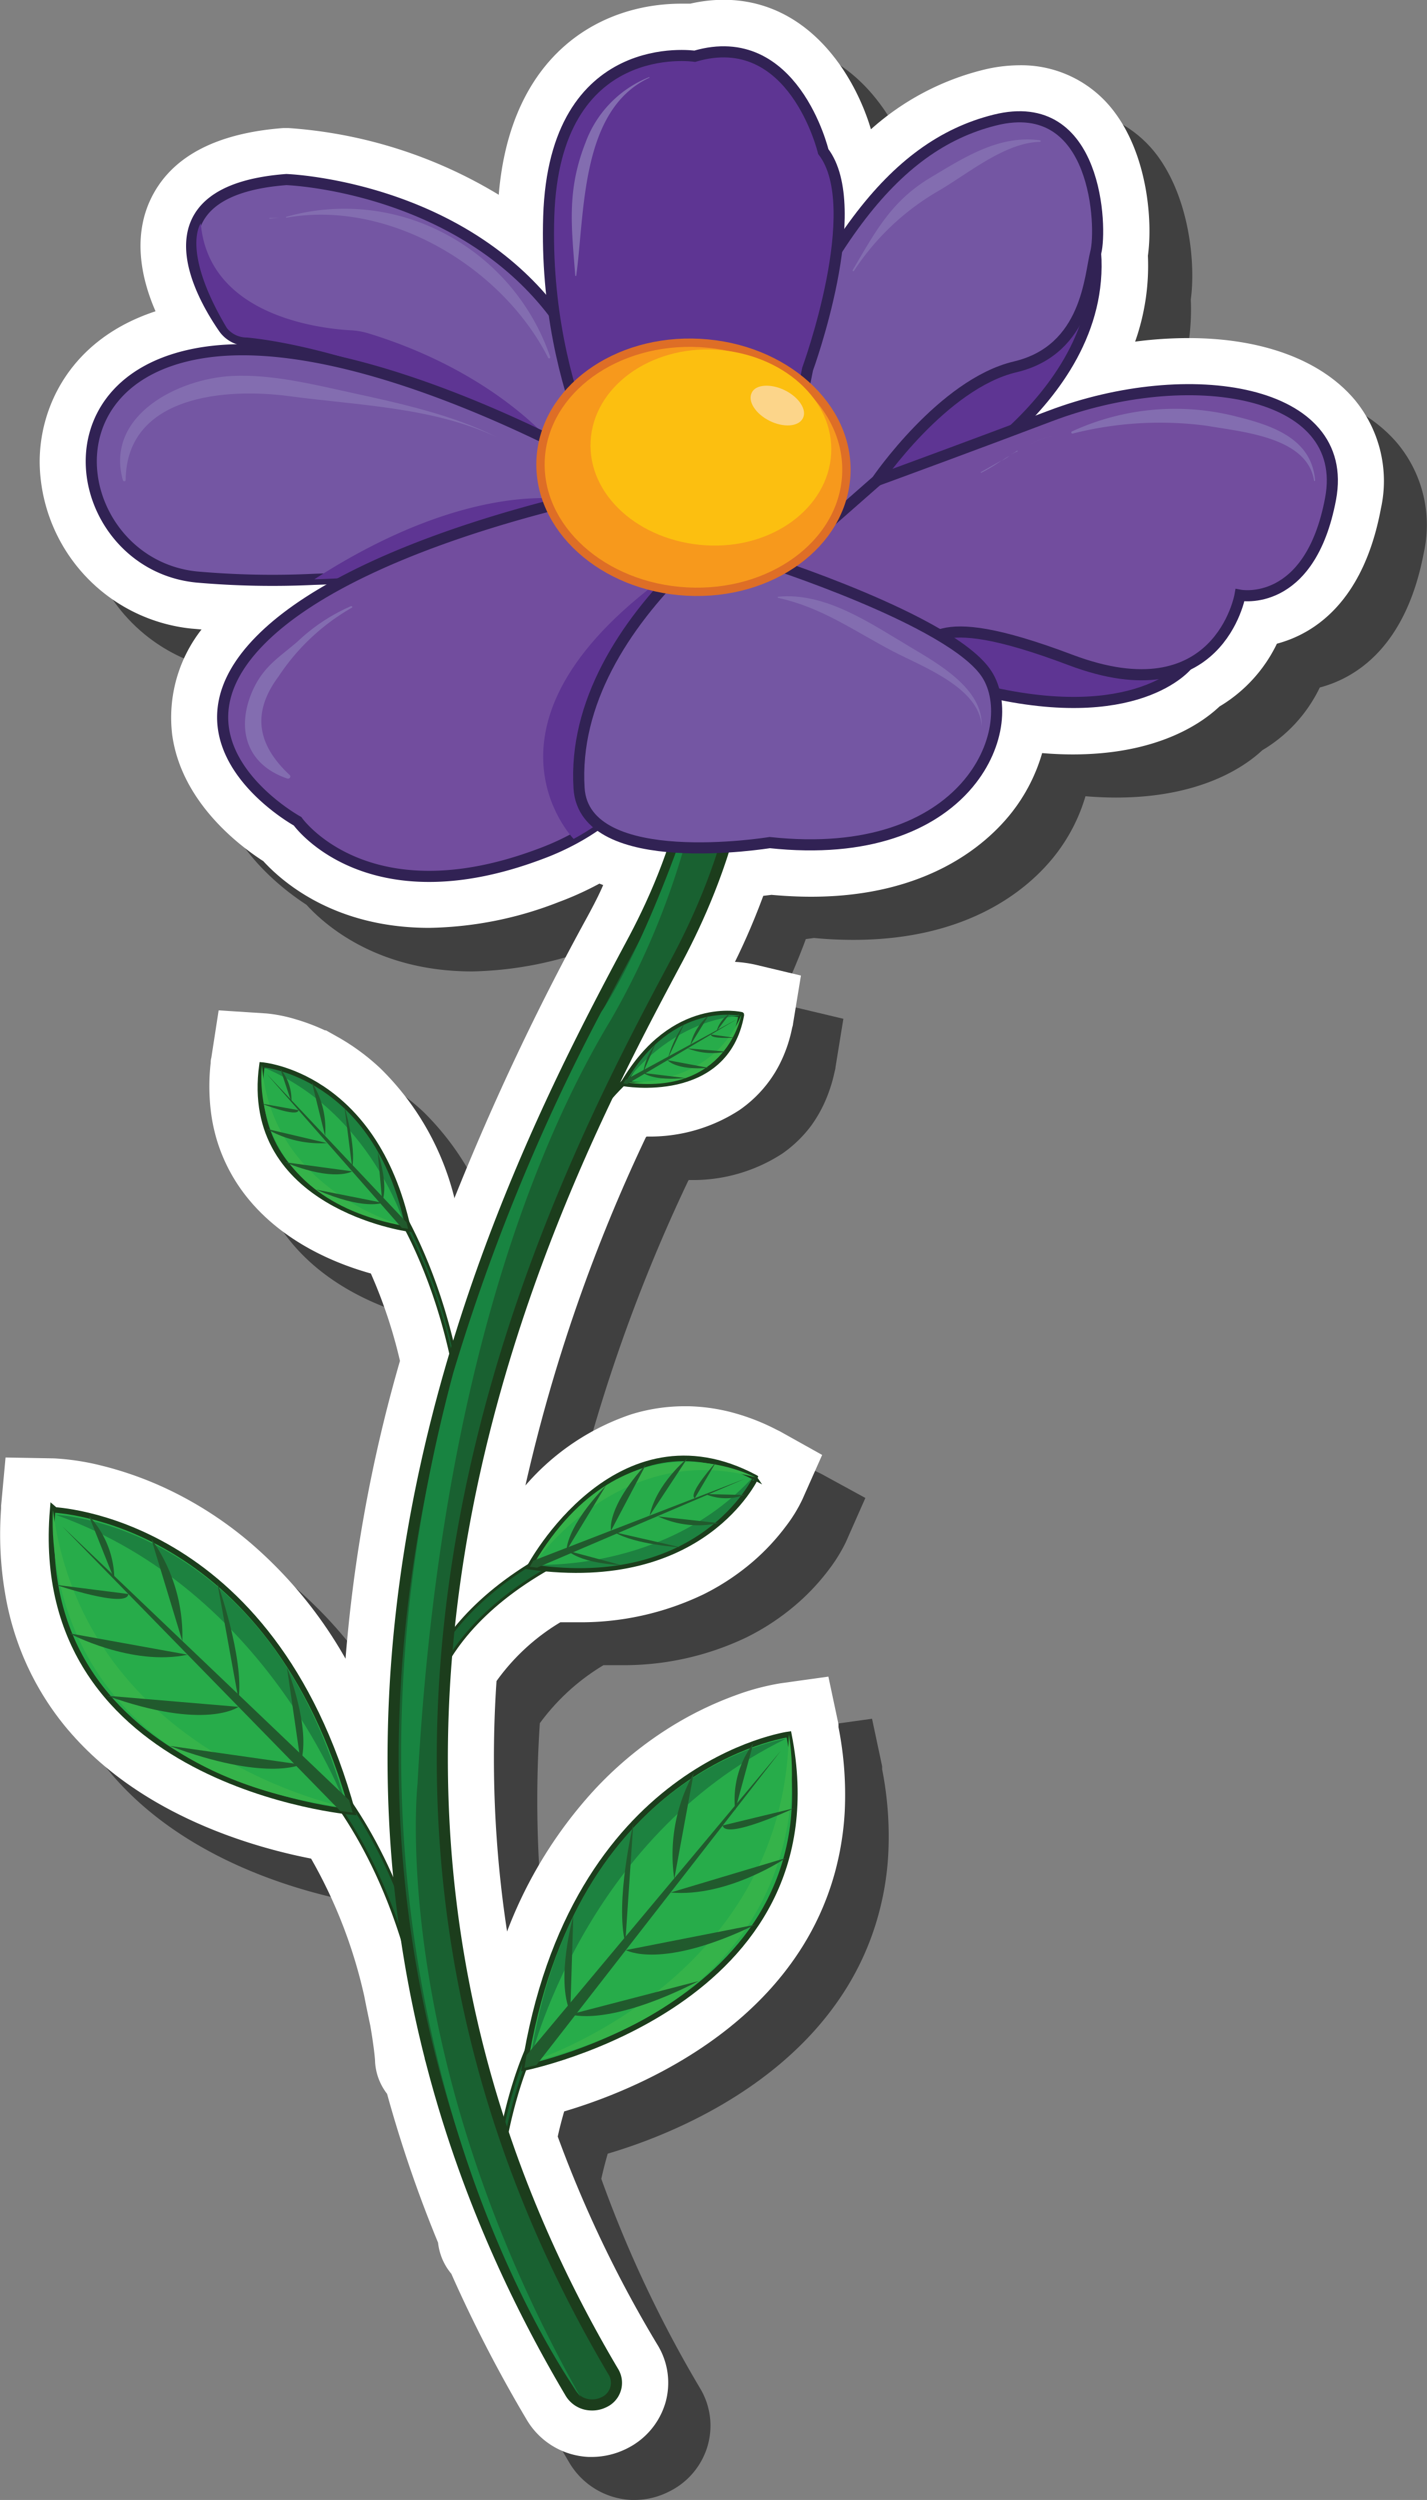 <svg id="Layer_1" data-name="Layer 1" xmlns="http://www.w3.org/2000/svg" width="128.44" height="224.87" viewBox="0 0 128.44 224.87">
  <rect x="0" y="0" width="128.44" height="224.87" fill="#808080" stroke="none"/>
  <defs>
    <style>
      .cls-1 {
        opacity: 0.5;
      }

      .cls-2 {
        fill: #fff;
      }

      .cls-3, .cls-8 {
        fill: #196131;
      }

      .cls-3, .cls-4, .cls-8 {
        stroke: #1c3d1c;
      }

      .cls-10, .cls-12, .cls-13, .cls-14, .cls-3, .cls-4, .cls-8 {
        stroke-miterlimit: 10;
      }

      .cls-3 {
        stroke-width: 0.25px;
      }

      .cls-4 {
        fill: #27ac4a;
        stroke-width: 0.5px;
      }

      .cls-5 {
        fill: #1d8240;
      }

      .cls-6 {
        fill: #35b34a;
      }

      .cls-7 {
        fill: #215a2d;
      }

      .cls-9 {
        fill: #188441;
      }

      .cls-10 {
        fill: #7456a3;
      }

      .cls-10, .cls-12, .cls-13 {
        stroke: #312254;
      }

      .cls-11, .cls-12 {
        fill: #5e3593;
      }

      .cls-13 {
        fill: #724d9e;
      }

      .cls-14 {
        fill: #f7991c;
        stroke: #de6e26;
        stroke-width: 0.75px;
      }

      .cls-15 {
        fill: #fcbf10;
      }

      .cls-16 {
        fill: #fcd58a;
      }

      .cls-17 {
        fill: #836db0;
      }
    </style>
  </defs>
  <g>
    <path class="cls-1" d="M57.2,224.87h-.36a6.85,6.85,0,0,1-5.57-3.31,124.57,124.57,0,0,1-6.8-13.18,5.11,5.11,0,0,1-1.19-2.78,116.5,116.5,0,0,1-4.6-13.4,5.24,5.24,0,0,1-1.08-2.85,31.3,31.3,0,0,0-.43-3.28c-.19-.88-.36-1.76-.53-2.64a44.25,44.25,0,0,0-4.81-12.36c-5.13-1-15.2-3.82-21.74-11.43l-.14-.17a25.32,25.32,0,0,1-4.18-6.93h0a27.41,27.41,0,0,1-1.48-5.31h0a31.09,31.09,0,0,1-.3-7.64c0-.16,0-.25,0-.25l.4-4.35,4.36.09a21.6,21.6,0,0,1,4.19.63,31.35,31.35,0,0,1,6.61,2.41h0a34,34,0,0,1,6.88,4.55h0A38.8,38.8,0,0,1,35,153.09a134.67,134.67,0,0,1,4.84-26.79,43.18,43.18,0,0,0-2.62-7.87c-3.18-.88-8.13-2.88-11.4-7.18h0a15.37,15.37,0,0,1-2.3-4.32h0a15.38,15.38,0,0,1-.73-3.24h0a18.28,18.28,0,0,1,0-4.18c0-.31.05-.48.05-.48l.66-4.27,4.32.28a13.63,13.63,0,0,1,2.6.53,16.92,16.92,0,0,1,2.66,1h.09l1.06.6A19.69,19.69,0,0,1,38.1,100h0a24.5,24.5,0,0,1,6.62,11.6l0,.07a229.08,229.08,0,0,1,12-25.37c.5-.94,1-1.88,1.4-2.81l-.35-.14-.11.06a27.18,27.18,0,0,1-3.58,1.61A33,33,0,0,1,42.5,87.38c-8.5,0-13.2-4.12-14.92-6C25.45,80,20.2,76.05,19.37,70A12.88,12.88,0,0,1,22,60.51l-.93-.09A15.2,15.2,0,0,1,7.47,45.92C7.28,40.84,10,34.48,17.83,31.86,16.2,28.12,16,24.64,17.4,21.78c1.8-3.78,5.8-5.93,11.9-6.4l.26,0h.26a42,42,0,0,1,18.9,6c1.1-12.59,9.12-17.14,16.5-17.14l.8,0a13.47,13.47,0,0,1,3-.35c7.77,0,11.86,6.93,13.26,11.64a23.81,23.81,0,0,1,10-5.33,14.27,14.27,0,0,1,3.36-.43,10.5,10.5,0,0,1,8.48,4.16c3,4,3.49,9.94,3.06,13a20.53,20.53,0,0,1-1.15,7.73,37,37,0,0,1,4.78-.31c6.71,0,12,2,15,5.57a11.49,11.49,0,0,1,2.35,9.76c-1.61,8.56-6.16,11.31-9.37,12.16a13.19,13.19,0,0,1-5.17,5.64C112,69,108,71.74,100.46,71.74q-1.33,0-2.76-.12a15.8,15.8,0,0,1-2.83,5.43c-2.24,2.8-7.55,7.49-18.05,7.49-1.15,0-2.34-.05-3.55-.17l-.74.1c-.74,2-1.6,4-2.56,5.94a9.07,9.07,0,0,1,1.74.23l4.2,1L75.2,96s0,.13-.07.36a13.59,13.59,0,0,1-.92,2.83h0A11.87,11.87,0,0,1,73,101.27h0a11.32,11.32,0,0,1-2.61,2.51h0A14.75,14.75,0,0,1,62,106.14l-.06.08a149.76,149.76,0,0,0-10.84,31.32,21.56,21.56,0,0,1,9.54-6.42h0a16.46,16.46,0,0,1,4.81-.73h.41a17,17,0,0,1,3.54.47h0a19.41,19.41,0,0,1,4.24,1.58,4.61,4.61,0,0,1,.44.22l3.81,2.08-1.77,4a14.46,14.46,0,0,1-1.49,2.41,19.91,19.91,0,0,1-3.06,3.25h0a21.45,21.45,0,0,1-4.34,2.86h0a25.61,25.61,0,0,1-11.47,2.52l-1.44,0A19.54,19.54,0,0,0,48.59,155a103.63,103.63,0,0,0,.95,22.53,39.34,39.34,0,0,1,7.93-12.8h0a34.07,34.07,0,0,1,6.33-5.29h0a31.38,31.38,0,0,1,6.3-3.14,21.37,21.37,0,0,1,4.09-1.1l4.3-.6.91,4.28,0,.27a31.21,31.21,0,0,1,.55,7.62h0a25.64,25.64,0,0,1-.88,5.44h0a25,25,0,0,1-3.37,7.37h0c-5.82,8.71-16,12.67-21,14.14-.21.72-.4,1.47-.58,2.26a108.85,108.85,0,0,0,8.92,18.89,6.52,6.52,0,0,1,.64,5.17,6.66,6.66,0,0,1-3.47,4.08A6.92,6.92,0,0,1,57.2,224.87Z"/>
    <path class="cls-2" d="M53.31,221H53a6.82,6.82,0,0,1-5.57-3.31,124.51,124.51,0,0,1-6.81-13.17,5.21,5.21,0,0,1-1.19-2.79,116.28,116.28,0,0,1-4.59-13.39,5.19,5.19,0,0,1-1.08-2.86c0-.34-.13-1.52-.43-3.28-.19-.88-.37-1.76-.54-2.63A44.18,44.18,0,0,0,28,167.18c-5.13-1-15.2-3.82-21.75-11.44l-.14-.16a25.34,25.34,0,0,1-4.17-6.94h0a25.71,25.71,0,0,1-1.48-5.31h0A31.49,31.49,0,0,1,.1,135.7c0-.17,0-.26,0-.26l.4-4.34,4.37.08a22.37,22.37,0,0,1,4.18.63,31.75,31.75,0,0,1,6.61,2.42h0a33.89,33.89,0,0,1,6.88,4.55h0A39,39,0,0,1,31.1,149.2,134.83,134.83,0,0,1,36,122.41a43.82,43.82,0,0,0-2.62-7.86c-3.19-.89-8.13-2.88-11.4-7.18h0a15.35,15.35,0,0,1-2.3-4.32h0a15.59,15.59,0,0,1-.72-3.25h0a18.78,18.78,0,0,1,0-4.17c0-.31.06-.48.06-.48l.66-4.27,4.32.28a13.53,13.53,0,0,1,2.6.52,18.35,18.35,0,0,1,2.65,1h.09l1.07.6a19.82,19.82,0,0,1,3.86,2.85h0a24.6,24.6,0,0,1,6.62,11.59.3.3,0,0,0,0,.08,230.53,230.53,0,0,1,12-25.38c.5-.93,1-1.87,1.4-2.81l-.34-.13-.11.06a28.55,28.55,0,0,1-3.58,1.61,33.27,33.27,0,0,1-11.63,2.31c-8.51,0-13.2-4.12-14.93-6-2.13-1.37-7.37-5.3-8.2-11.36a12.86,12.86,0,0,1,2.64-9.48l-.93-.08A15.22,15.22,0,0,1,3.58,42C3.4,37,6.08,30.6,14,28c-1.63-3.74-1.8-7.22-.44-10.08,1.8-3.78,5.81-5.93,11.91-6.4l.26,0h.26a42.06,42.06,0,0,1,18.9,6C45.94,4.88,54,.33,61.34.33l.79,0a13.62,13.62,0,0,1,3-.35C72.9,0,77,6.93,78.39,11.63a23.69,23.69,0,0,1,10-5.32,13.93,13.93,0,0,1,3.37-.44A10.45,10.45,0,0,1,100.25,10c3.06,4,3.5,9.93,3.07,13a20.53,20.53,0,0,1-1.15,7.73,37,37,0,0,1,4.78-.32c6.7,0,12,2,15,5.57a11.47,11.47,0,0,1,2.34,9.77c-1.6,8.56-6.16,11.3-9.36,12.15a13.28,13.28,0,0,1-5.17,5.65c-1.64,1.55-5.63,4.31-13.2,4.31q-1.35,0-2.76-.12A15.7,15.7,0,0,1,91,73.16c-2.23,2.8-7.54,7.5-18,7.5-1.15,0-2.34-.06-3.56-.17l-.74.09c-.74,2-1.59,4-2.55,5.94a11.36,11.36,0,0,1,1.74.23l4.2,1-.71,4.33s0,.13-.08.36a12.67,12.67,0,0,1-.91,2.83h0a11,11,0,0,1-1.24,2.09h0a11.27,11.27,0,0,1-2.61,2.5h0a14.77,14.77,0,0,1-8.34,2.37l-.07.07a150.15,150.15,0,0,0-10.84,31.32,21.72,21.72,0,0,1,9.55-6.41h0a16.33,16.33,0,0,1,4.8-.72H62a17.11,17.11,0,0,1,3.55.47h0a19.66,19.66,0,0,1,4.23,1.58l.44.22L74,130.87l-1.78,4a13.31,13.31,0,0,1-1.48,2.41,20,20,0,0,1-3.06,3.26h0a21.45,21.45,0,0,1-4.34,2.86h0a25.53,25.53,0,0,1-11.46,2.52l-1.44,0a19.16,19.16,0,0,0-5.75,5.29,103.06,103.06,0,0,0,.95,22.53,39.53,39.53,0,0,1,7.92-12.81h0a33.56,33.56,0,0,1,6.32-5.29h0a31.39,31.39,0,0,1,6.3-3.14,21.79,21.79,0,0,1,4.08-1.09l4.3-.6.91,4.28s0,.09,0,.27a31.2,31.2,0,0,1,.56,7.62h0a26.29,26.29,0,0,1-.88,5.44h0a25,25,0,0,1-3.37,7.36h0c-5.83,8.72-16.05,12.68-21,14.14-.21.72-.41,1.48-.58,2.26A108.55,108.55,0,0,0,59.23,211a6.51,6.51,0,0,1,.65,5.17,6.71,6.71,0,0,1-3.47,4.08A7.08,7.08,0,0,1,53.31,221Z"/>
    <g>
      <g>
        <g>
          <path class="cls-3" d="M44.28,201.54h0c-.12,0-.23-.2-.22-.41s.31-18,8.6-24c.12-.08.26,0,.31.2a.51.51,0,0,1-.1.51c-8,5.78-8.35,23.13-8.35,23.31S44.39,201.54,44.28,201.54Z"/>
          <g>
            <path class="cls-4" d="M47.2,186S75.81,180.28,71,156C71,156,51.47,158.65,47.2,186Z"/>
            <path class="cls-5" d="M47.69,185.49s4.71-20.16,23.07-29.1C70.76,156.39,51.58,159.25,47.69,185.49Z"/>
            <path class="cls-6" d="M47.69,185.49S70.54,178.33,71,156C71,156,75.59,178.74,47.69,185.49Z"/>
            <g>
              <polygon class="cls-7" points="70.29 157.47 48.28 185.75 47.2 186 47.39 184.86 70.29 157.47"/>
              <g>
                <path class="cls-7" d="M51.35,181.19s3.29,1.2,11.55-3"/>
                <path class="cls-7" d="M51.6,172.35S50,178,51.33,181"/>
                <path class="cls-7" d="M56.33,175.41s3.17,1.83,11.67-2.29"/>
                <path class="cls-7" d="M57,164.05s-1.66,7-.72,10.72"/>
                <path class="cls-7" d="M70.75,167.12s-5.25,3.57-10.39,3.11"/>
                <path class="cls-7" d="M62.44,159.49A15.07,15.07,0,0,0,60.69,169"/>
                <path class="cls-7" d="M67.8,156.82a8.42,8.42,0,0,0-1.63,6"/>
                <path class="cls-7" d="M71.47,162.65s-6.19,2.89-6.42,1.55"/>
              </g>
            </g>
          </g>
        </g>
        <g>
          <path class="cls-3" d="M38.88,185.66h.06a.56.56,0,0,0,.52-.58c0-.25-1.63-25.62-21.43-34.53a.55.55,0,0,0-.45,1c19.2,8.64,20.78,33.34,20.79,33.59A.56.56,0,0,0,38.88,185.66Z"/>
          <path class="cls-4" d="M31.74,163s-29.08-2.48-27-27.2C4.77,135.84,24.43,136.34,31.74,163Z"/>
          <path class="cls-5" d="M31.19,162.59S24.25,143.08,5,136.25C5,136.25,24.38,137,31.19,162.59Z"/>
          <path class="cls-6" d="M31.19,162.59S7.68,158,4.77,135.84C4.77,135.84,2.71,159,31.19,162.59Z"/>
          <g>
            <polygon class="cls-7" points="5.59 137.28 30.63 162.9 31.74 163.04 31.42 161.92 5.59 137.28"/>
            <g>
              <path class="cls-7" d="M27.07,158.72s-3.14,1.56-11.81-1.68"/>
              <path class="cls-7" d="M25.83,150s2.18,5.39,1.24,8.55"/>
              <path class="cls-7" d="M21.47,153.53s-2.94,2.18-11.85-1"/>
              <path class="cls-7" d="M19.55,142.32s2.44,6.77,1.92,10.57"/>
              <path class="cls-7" d="M6.22,146.91s5.61,3,10.67,1.93"/>
              <path class="cls-7" d="M13.61,138.4a15,15,0,0,1,2.8,9.21"/>
              <path class="cls-7" d="M8,136.35a8.42,8.42,0,0,1,2.29,5.73"/>
              <path class="cls-7" d="M5,142.55s6.47,2.18,6.55.83"/>
            </g>
          </g>
        </g>
        <g>
          <path class="cls-3" d="M41.9,136.51c.08,0,.16-.14.17-.31.94-17.08-6.35-28-6.42-28.13s-.17,0-.22.09a.57.57,0,0,0,0,.43c.08.11,7.23,10.86,6.31,27.59,0,.18.06.32.14.33Z"/>
          <g>
            <path class="cls-4" d="M36.73,110.53S21.82,108.47,23.58,95.8C23.58,95.8,33.69,96.59,36.73,110.53Z"/>
            <path class="cls-5" d="M36.46,110.29S33.41,100.05,23.69,96C23.69,96,33.65,96.9,36.46,110.29Z"/>
            <path class="cls-6" d="M36.46,110.29s-12-3-12.88-14.49C23.58,95.8,21.89,107.67,36.46,110.29Z"/>
            <g>
              <polygon class="cls-7" points="23.97 96.56 36.16 110.44 36.73 110.53 36.59 109.95 23.97 96.56"/>
              <g>
                <path class="cls-7" d="M34.44,108.19s-1.66.71-6-1.19"/>
                <path class="cls-7" d="M34,103.64s1,2.84.4,4.44"/>
                <path class="cls-7" d="M31.7,105.36s-1.57,1-6.07-.82"/>
                <path class="cls-7" d="M31,99.53s1.07,3.56.7,5.5"/>
                <path class="cls-7" d="M24,101.54a9.66,9.66,0,0,0,5.44,1.28"/>
                <path class="cls-7" d="M28.07,97.35a7.8,7.8,0,0,1,1.19,4.82"/>
                <path class="cls-7" d="M25.23,96.14a4.36,4.36,0,0,1,1,3"/>
                <path class="cls-7" d="M23.52,99.26s3.27,1.3,3.35.6"/>
              </g>
            </g>
          </g>
        </g>
        <g>
          <path class="cls-3" d="M48,111.8c-.05,0-.07-.11,0-.21,2.75-10.28,9.18-15.33,9.24-15.38s.11,0,.11.09a.32.32,0,0,1-.1.25c-.06,0-6.37,5-9.07,15.09,0,.1-.09.17-.14.16Z"/>
          <g>
            <path class="cls-4" d="M56.11,97.45s9.21,1.66,10.62-6.17C66.73,91.28,60.6,89.79,56.11,97.45Z"/>
            <path class="cls-5" d="M56.31,97.36s3.78-5.46,10.31-6C66.62,91.39,60.56,90,56.31,97.36Z"/>
            <path class="cls-6" d="M56.31,97.36s7.66.55,10.42-6.08C66.73,91.28,65.43,98.63,56.31,97.36Z"/>
            <g>
              <polygon class="cls-7" points="66.36 91.66 56.46 97.5 56.11 97.45 56.3 97.13 66.36 91.66"/>
              <g>
                <path class="cls-7" d="M57.91,96.51s.84.74,3.8.46"/>
                <path class="cls-7" d="M59,93.9a5.4,5.4,0,0,0-1.1,2.54"/>
                <path class="cls-7" d="M60.08,95.36s.73.93,3.75.7"/>
                <path class="cls-7" d="M61.61,92.05a9.91,9.91,0,0,0-1.48,3.12"/>
                <path class="cls-7" d="M65.36,94.59a6,6,0,0,1-3.47-.29"/>
                <path class="cls-7" d="M63.78,91.34A4.85,4.85,0,0,0,62.14,94"/>
                <path class="cls-7" d="M65.69,91.17a2.7,2.7,0,0,0-1.19,1.58"/>
                <path class="cls-7" d="M66.1,93.34s-2.19.14-2.1-.29"/>
              </g>
            </g>
          </g>
        </g>
        <path class="cls-3" d="M38.12,153.41a.54.54,0,0,0,.55-.39c4.12-13.48,24.86-17.14,25.07-17.18a.55.55,0,0,0,.45-.63.56.56,0,0,0-.63-.45c-.88.15-21.62,3.82-25.93,17.94a.55.55,0,0,0,.36.69Z"/>
        <path class="cls-8" d="M53.19,216.32a2.38,2.38,0,0,0,1.16-.24,1.91,1.91,0,0,0,.88-2.7c-32.71-55.13-4.82-107.33,5.69-127,13.49-25.26,1.64-42.12,1.13-42.82A2.3,2.3,0,0,0,59,43a1.87,1.87,0,0,0-.62,2.75c.46.65,10.93,15.78-1.41,38.89-10.77,20.15-39.39,73.7-5.61,130.63A2.23,2.23,0,0,0,53.19,216.32Z"/>
        <path class="cls-9" d="M62.16,74.05A69.63,69.63,0,0,1,55,91.7c-4.89,8.08-15.3,28.83-17.42,68.76,0,0-2.71,24.34,14.66,55.13,0,0-7.62-10.25-12.38-28.47-4-15.36-6.28-36.67.93-63.61A180.81,180.81,0,0,1,54.13,91s3.42-4.79,7.74-17.23Z"/>
        <g>
          <g>
            <path class="cls-10" d="M49.08,40.31s-19.35-9.66-26.79-9.69a2.61,2.61,0,0,1-2.15-1.11c-2.29-3.32-7.29-12.37,5.63-13.36,0,0,22.75.78,28.62,21.17Z"/>
            <path class="cls-11" d="M18.07,20.09s-1.82,2.43,2.35,9.42a2.29,2.29,0,0,0,1.81.85c2.93.28,13,1.84,27.64,9.72,0,0-5.13-6.56-16.76-10.11a6.71,6.71,0,0,0-1.54-.26C28.72,29.55,18.79,28.39,18.07,20.09Z"/>
          </g>
          <path class="cls-12" d="M78.49,57.89l5.83-8.77s16.22.8,16.31.87S107,57.56,107,57.56l-.12,2.24S102.36,65.62,88,62,78.49,57.89,78.49,57.89Z"/>
          <path class="cls-12" d="M87.61,23.9c.37-.33,11-1.18,11-1.18,1,13.76-16.21,22.21-16.21,22.21l-2.39,5s-6-5.89-5.68-6.22S87.24,24.24,87.61,23.9Z"/>
          <path class="cls-13" d="M68.52,47s13.52-4.85,26-9.58,27.1-2.44,25.24,7.45-8.15,8.67-8.15,8.67-1.91,10.86-15.26,5.82-12.23-1-14.82-.62S65.32,50.6,67.13,48.2,68.52,47,68.52,47Z"/>
          <path class="cls-10" d="M78.93,43.23S84.84,34.54,91.37,33s6.71-8.22,7.26-10.31.23-14.22-9.09-11.89S73.64,22.27,66.15,41.68s6.8,6.8,6.8,6.8Z"/>
          <path class="cls-12" d="M72.69,33.2S78,18.7,74.1,13.63c0,0-2.67-11.19-11.57-8.57,0,0-12.63-1.91-13.14,14.42s7,26.9,7,26.9l14.44-3.92Z"/>
          <path class="cls-10" d="M17.68,51.9a77.6,77.6,0,0,0,10.61.21,99,99,0,0,0,17.85-2.17c4.39-1,7.92-2.35,9.61-4L55.91,43s-23.37-13.8-38-11.22S6.87,50.8,17.68,51.9Z"/>
          <path class="cls-11" d="M28.29,52.11a99,99,0,0,0,17.85-2.17l5.51-4.89S42.78,42.76,28.29,52.11Z"/>
          <path class="cls-13" d="M26.78,73.87S33,82.69,48.63,76.81a23.27,23.27,0,0,0,3-1.35C63.63,69,59.76,57,59.76,57l3.33-7.32,3.29-7.18-9,1.22S33.11,48,23.58,57.44,26.78,73.87,26.78,73.87Z"/>
          <path class="cls-11" d="M51.63,75.46C63.63,69,59.76,57,59.76,57l3.33-7.32c-.71.46-1.49,1-2.31,1.54C41.29,64.85,51.63,75.46,51.63,75.46Z"/>
          <path class="cls-10" d="M68.6,50.38s17.13,5.43,20.23,10.28-1.7,17.06-19.55,15.13c0,0-16.68,2.74-17.16-4.89s4-14.64,9.56-20.09S67,49.84,68.6,50.38Z"/>
          <path class="cls-14" d="M48.66,41.29c-.33,6.18,5.57,11.51,13.16,11.92s14-4.27,14.35-10.45S70.61,31.26,63,30.85,49,35.12,48.66,41.29Z"/>
          <path class="cls-15" d="M53.16,39.68c-.26,4.86,4.38,9,10.36,9.37s11-3.36,11.29-8.22-4.38-9-10.35-9.37S53.42,34.82,53.16,39.68Z"/>
          <path class="cls-16" d="M67.66,35.33c-.38.76.34,1.89,1.6,2.52s2.6.54,3-.22-.34-1.89-1.61-2.52S68,34.57,67.66,35.33Z"/>
          <path class="cls-17" d="M70,53.68c4.32-.45,8.43,2.45,12,4.56,2.48,1.48,6.49,3.74,6.36,7.08h0c-.2-3.48-5.38-5.37-8-6.74-3.49-1.83-6.4-3.95-10.32-4.8C70,53.77,70,53.68,70,53.68Z"/>
          <path class="cls-17" d="M96.5,38.8a22.2,22.2,0,0,1,14.87-1.31c3.23.8,6.69,2,7,5.72,0,.07-.1.1-.1,0-.63-3.91-6.5-4.36-9.64-4.91A31.94,31.94,0,0,0,96.55,39,.08.08,0,0,1,96.5,38.8Z"/>
          <path class="cls-17" d="M94.84,39.23h0a5.41,5.41,0,0,0-2.26.85h0A5.23,5.23,0,0,1,94.84,39.23Z"/>
          <g>
            <path class="cls-17" d="M88.28,42.47l1.89-1.07a13.56,13.56,0,0,1-1.86,1.13S88.24,42.5,88.28,42.47Z"/>
            <path class="cls-17" d="M90.89,41c-.24.15-.47.31-.72.45Q90.52,41.16,90.89,41Z"/>
            <path class="cls-17" d="M91.6,40.59a5.91,5.91,0,0,0-.71.36c.22-.14.46-.26.67-.42A0,0,0,1,1,91.6,40.59Z"/>
          </g>
          <path class="cls-17" d="M83.71,16c3.05-1.82,6.19-3.88,9.89-3.38a.07.07,0,1,1,0,.14c-3.21.07-6.54,2.93-9.25,4.48a22.66,22.66,0,0,0-7.5,7.14.07.07,0,0,1-.11-.07C78.76,20.89,80.2,18.11,83.71,16Z"/>
          <path class="cls-17" d="M52.7,12.83a10.08,10.08,0,0,1,5.75-5.9s0,.05,0,.06c-6.24,2.9-5.8,12.21-6.59,17.83a0,0,0,0,1-.08,0C51.44,20.39,51,17.15,52.7,12.83Z"/>
          <path class="cls-17" d="M24.27,19.6c.3,0,.59,0,.89,0,0,0,0,0,0,0l-.88.06C24.22,19.67,24.23,19.61,24.27,19.6Z"/>
          <path class="cls-17" d="M25.77,19.5A19.29,19.29,0,0,1,40,21,19.73,19.73,0,0,1,49.52,32.1a.1.1,0,0,1-.19.07C45.18,24,35,17.94,25.79,19.58,25.74,19.59,25.72,19.51,25.77,19.5Z"/>
          <path class="cls-17" d="M20.87,33.82c3.59-.18,7.29.75,10.78,1.51,4.28.93,9.17,2,13.07,4,0,0,0,.07,0,0C39,36.61,32.13,36.46,26,35.63c-5.57-.74-14.6-.13-14.69,7.54,0,.16-.23.16-.26,0C9.47,37.35,16.05,34.06,20.87,33.82Z"/>
          <path class="cls-17" d="M22.79,62c1-2.12,2.33-2.86,4-4.3a16.57,16.57,0,0,1,4.81-3.18c.09,0,.16.09.07.14a19.46,19.46,0,0,0-6.6,6.19c-2.44,3.28-1.91,6.14,1,8.86.15.14,0,.38-.21.32C22.08,68.74,21.23,65.41,22.79,62Z"/>
        </g>
      </g>
      <g>
        <path class="cls-4" d="M47.68,140.93s7.84-14.7,20.34-8C68,132.89,63.34,143.1,47.68,140.93Z"/>
        <path class="cls-5" d="M48,140.74s11.8.75,19.71-7.81C67.75,132.93,63,142.94,48,140.74Z"/>
        <path class="cls-6" d="M48,140.74s7.68-11.31,20-7.85C68,132.89,56.33,126.6,48,140.74Z"/>
        <g>
          <polygon class="cls-7" points="67.08 133 48 140.38 47.68 140.93 48.34 141.01 67.08 133"/>
          <g>
            <path class="cls-7" d="M51,139.45s-.12-2,3.54-5.82"/>
            <path class="cls-7" d="M55.87,140.77s-3.32-.07-4.77-1.28"/>
            <path class="cls-7" d="M55,137.68s-.48-2,3.17-6"/>
            <path class="cls-7" d="M61.3,139.19s-4.11-.24-6-1.37"/>
            <path class="cls-7" d="M61.88,131.16s-2.81,2.29-3.41,5.17"/>
            <path class="cls-7" d="M64.69,137a8.6,8.6,0,0,1-5.46-.6"/>
            <path class="cls-7" d="M67,134.47a4.81,4.81,0,0,1-3.52-.08"/>
            <path class="cls-7" d="M64.45,131.51s-2.6,2.9-1.91,3.25"/>
          </g>
        </g>
      </g>
    </g>
  </g>
</svg>
